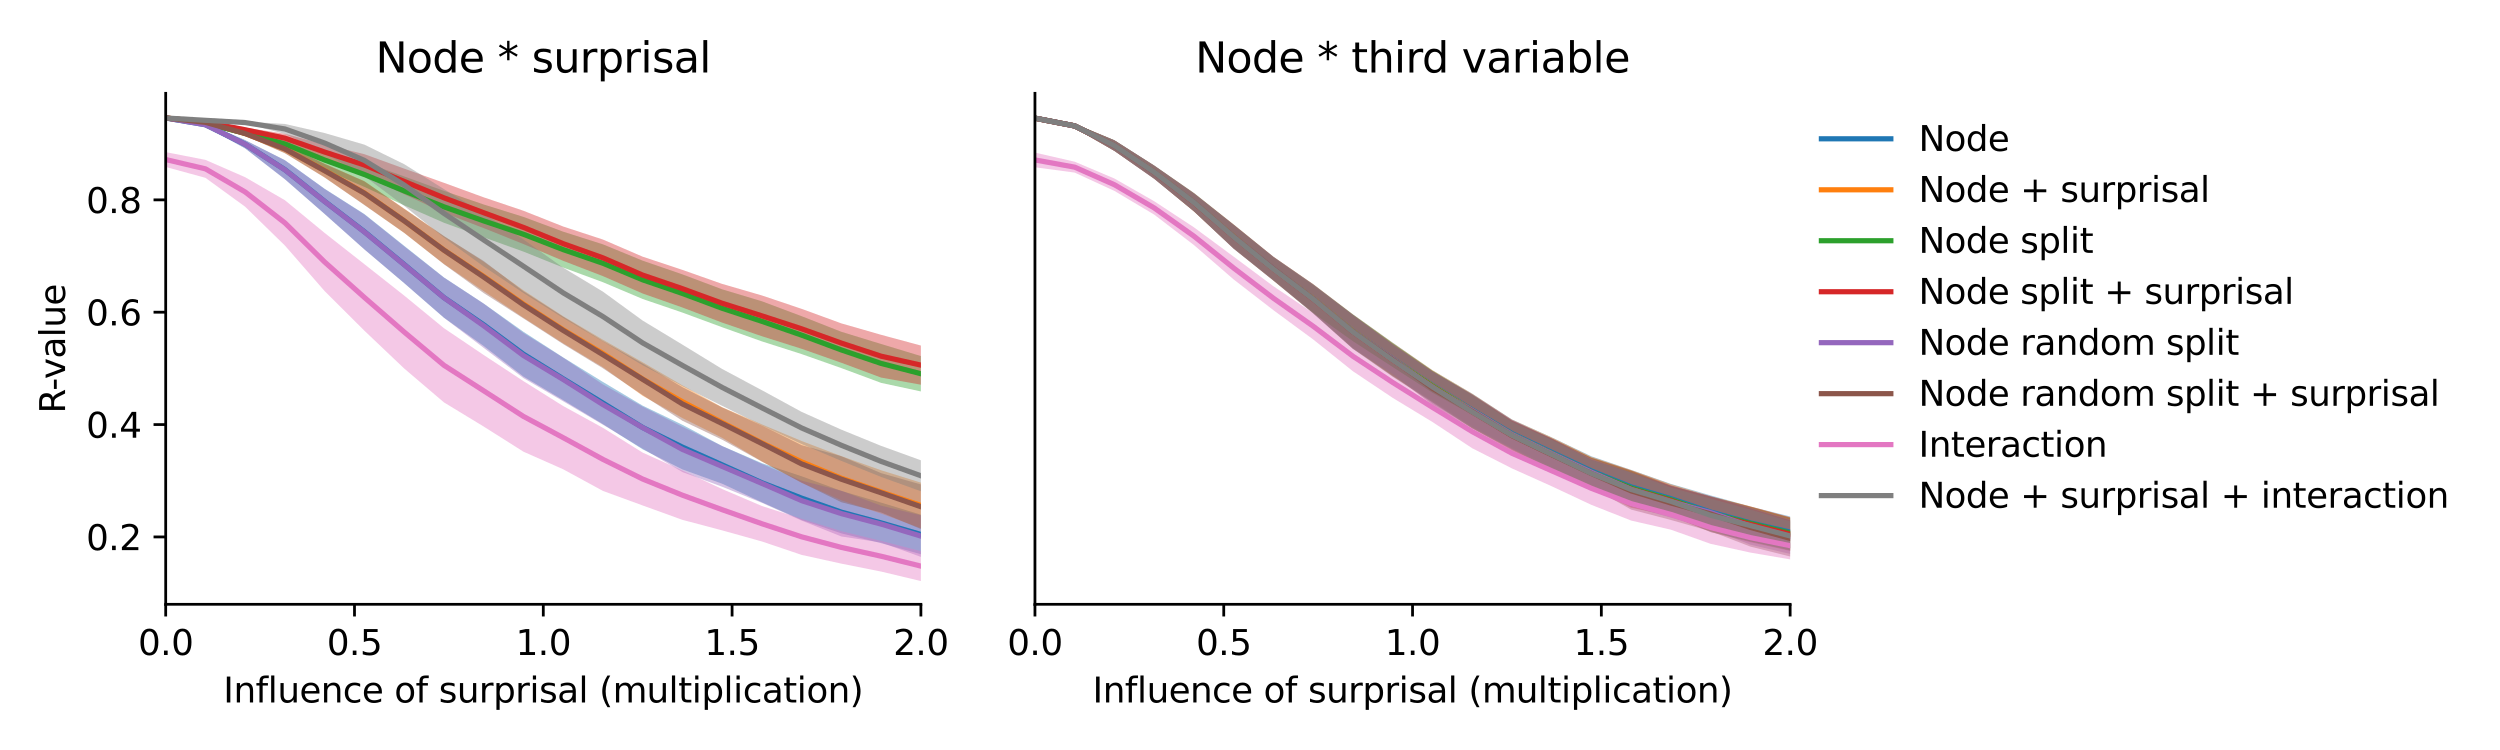 <?xml version="1.0" encoding="utf-8" standalone="no"?>
<!DOCTYPE svg PUBLIC "-//W3C//DTD SVG 1.1//EN"
  "http://www.w3.org/Graphics/SVG/1.1/DTD/svg11.dtd">
<svg xmlns:xlink="http://www.w3.org/1999/xlink" width="720pt" height="216pt" viewBox="0 0 720 216" xmlns="http://www.w3.org/2000/svg" version="1.1">
 <defs>
  <style type="text/css">*{stroke-linejoin: round; stroke-linecap: butt}</style>
 </defs>
 <g id="figure_1">
  <g id="patch_1">
   <path d="M 0 216 
L 720 216 
L 720 0 
L 0 0 
z
" style="fill: #ffffff"/>
  </g>
  <g id="axes_1">
   <g id="patch_2">
    <path d="M 47.72 174.04 
L 265.215 174.04 
L 265.215 26.88 
L 47.72 26.88 
z
" style="fill: #ffffff"/>
   </g>
   <g id="PolyCollection_1">
    <path d="M 47.72 33.6 
L 47.72 34.329 
L 59.167 36.447 
L 70.614 42.751 
L 82.061 51.604 
L 93.508 61.618 
L 104.956 71.809 
L 116.403 81.542 
L 127.85 91.488 
L 139.297 99.644 
L 150.744 108.449 
L 162.191 115.241 
L 173.638 122.15 
L 185.085 129.41 
L 196.532 135.191 
L 207.979 139.306 
L 219.427 144.663 
L 230.874 149.763 
L 242.321 153.613 
L 253.768 156.437 
L 265.215 159.619 
L 265.215 148.23 
L 265.215 148.23 
L 253.768 144.757 
L 242.321 141.389 
L 230.874 137.172 
L 219.427 133.399 
L 207.979 128.458 
L 196.532 122.341 
L 185.085 116.827 
L 173.638 109.998 
L 162.191 102.938 
L 150.744 95.551 
L 139.297 87.428 
L 127.85 79.901 
L 116.403 70.798 
L 104.956 61.662 
L 93.508 54.377 
L 82.061 46.139 
L 70.614 40.365 
L 59.167 35.401 
L 47.72 33.6 
z
" clip-path="url(#p522106bbbc)" style="fill: #1f77b4; fill-opacity: 0.4"/>
   </g>
   <g id="PolyCollection_2">
    <path d="M 47.72 33.612 
L 47.72 34.337 
L 59.167 35.638 
L 70.614 39.103 
L 82.061 44.105 
L 93.508 51.105 
L 104.956 58.993 
L 116.403 67.065 
L 127.85 76.036 
L 139.297 83.851 
L 150.744 91.516 
L 162.191 98.884 
L 173.638 105.774 
L 185.085 114.01 
L 196.532 120.406 
L 207.979 126.102 
L 219.427 132.89 
L 230.874 139.042 
L 242.321 144.095 
L 253.768 147.934 
L 265.215 152.134 
L 265.215 139.001 
L 265.215 139.001 
L 253.768 135.443 
L 242.321 131.378 
L 230.874 127.014 
L 219.427 122.234 
L 207.979 117.27 
L 196.532 110.985 
L 185.085 104.336 
L 173.638 97.845 
L 162.191 91.072 
L 150.744 83.609 
L 139.297 75.368 
L 127.85 67.984 
L 116.403 60.084 
L 104.956 52.175 
L 93.508 47.136 
L 82.061 41.625 
L 70.614 37.816 
L 59.167 34.826 
L 47.72 33.612 
z
" clip-path="url(#p522106bbbc)" style="fill: #ff7f0e; fill-opacity: 0.4"/>
   </g>
   <g id="PolyCollection_3">
    <path d="M 47.72 33.613 
L 47.72 34.34 
L 59.167 36.085 
L 70.614 39.145 
L 82.061 43.261 
L 93.508 48.836 
L 104.956 53.836 
L 116.403 59.136 
L 127.85 64.154 
L 139.297 68.349 
L 150.744 72.464 
L 162.191 77.059 
L 173.638 81.277 
L 185.085 86.112 
L 196.532 90.023 
L 207.979 94.249 
L 219.427 98.323 
L 230.874 101.983 
L 242.321 106.019 
L 253.768 110.275 
L 265.215 112.735 
L 265.215 102.541 
L 265.215 102.541 
L 253.768 99.073 
L 242.321 95.558 
L 230.874 91.065 
L 219.427 86.768 
L 207.979 83.324 
L 196.532 79.017 
L 185.085 75.071 
L 173.638 70.366 
L 162.191 66.723 
L 150.744 62.465 
L 139.297 58.888 
L 127.85 54.971 
L 116.403 50.815 
L 104.956 46.704 
L 93.508 43.351 
L 82.061 39.654 
L 70.614 37.565 
L 59.167 35.039 
L 47.72 33.613 
z
" clip-path="url(#p522106bbbc)" style="fill: #2ca02c; fill-opacity: 0.4"/>
   </g>
   <g id="PolyCollection_4">
    <path d="M 47.72 33.624 
L 47.72 34.352 
L 59.167 35.617 
L 70.614 38.007 
L 82.061 41.038 
L 93.508 45.967 
L 104.956 50.637 
L 116.403 55.934 
L 127.85 61.298 
L 139.297 65.697 
L 150.744 70.287 
L 162.191 75.119 
L 173.638 79.527 
L 185.085 84.532 
L 196.532 88.559 
L 207.979 92.917 
L 219.427 96.838 
L 230.874 100.457 
L 242.321 104.487 
L 253.768 108.749 
L 265.215 110.796 
L 265.215 99.517 
L 265.215 99.517 
L 253.768 96.426 
L 242.321 93.138 
L 230.874 88.951 
L 219.427 85.09 
L 207.979 81.764 
L 196.532 77.728 
L 185.085 73.923 
L 173.638 68.987 
L 162.191 65.233 
L 150.744 60.696 
L 139.297 56.829 
L 127.85 52.648 
L 116.403 48.563 
L 104.956 44.411 
L 93.508 41.623 
L 82.061 38.539 
L 70.614 36.742 
L 59.167 34.782 
L 47.72 33.624 
z
" clip-path="url(#p522106bbbc)" style="fill: #d62728; fill-opacity: 0.4"/>
   </g>
   <g id="PolyCollection_5">
    <path d="M 47.72 33.607 
L 47.72 34.334 
L 59.167 36.445 
L 70.614 42.733 
L 82.061 51.651 
L 93.508 61.628 
L 104.956 71.856 
L 116.403 81.513 
L 127.85 91.509 
L 139.297 100.184 
L 150.744 108.88 
L 162.191 115.57 
L 173.638 122.322 
L 185.085 129.202 
L 196.532 135.959 
L 207.979 140.184 
L 219.427 144.812 
L 230.874 149.942 
L 242.321 154.512 
L 253.768 156.248 
L 265.215 160.39 
L 265.215 148.41 
L 265.215 148.41 
L 253.768 145.643 
L 242.321 141.344 
L 230.874 138.437 
L 219.427 133.626 
L 207.979 128.48 
L 196.532 122.9 
L 185.085 117.109 
L 173.638 110.719 
L 162.191 103.002 
L 150.744 95.894 
L 139.297 87.441 
L 127.85 79.955 
L 116.403 70.955 
L 104.956 61.771 
L 93.508 54.45 
L 82.061 46.177 
L 70.614 40.381 
L 59.167 35.407 
L 47.72 33.607 
z
" clip-path="url(#p522106bbbc)" style="fill: #9467bd; fill-opacity: 0.4"/>
   </g>
   <g id="PolyCollection_6">
    <path d="M 47.72 33.62 
L 47.72 34.341 
L 59.167 35.638 
L 70.614 39.113 
L 82.061 44.154 
L 93.508 51.137 
L 104.956 59.07 
L 116.403 67.062 
L 127.85 76.098 
L 139.297 84.4 
L 150.744 91.7 
L 162.191 99.096 
L 173.638 106.066 
L 185.085 113.802 
L 196.532 121.182 
L 207.979 126.639 
L 219.427 132.958 
L 230.874 139.031 
L 242.321 144.654 
L 253.768 147.595 
L 265.215 152.368 
L 265.215 139.521 
L 265.215 139.521 
L 253.768 136.269 
L 242.321 131.397 
L 230.874 128.204 
L 219.427 122.534 
L 207.979 117.343 
L 196.532 111.502 
L 185.085 104.696 
L 173.638 98.238 
L 162.191 91.222 
L 150.744 83.884 
L 139.297 75.16 
L 127.85 68.012 
L 116.403 60.156 
L 104.956 52.246 
L 93.508 47.231 
L 82.061 41.639 
L 70.614 37.822 
L 59.167 34.835 
L 47.72 33.62 
z
" clip-path="url(#p522106bbbc)" style="fill: #8c564b; fill-opacity: 0.4"/>
   </g>
   <g id="PolyCollection_7">
    <path d="M 47.72 43.811 
L 47.72 48.087 
L 59.167 51.217 
L 70.614 59.547 
L 82.061 70.727 
L 93.508 83.849 
L 104.956 95.253 
L 116.403 106.127 
L 127.85 115.883 
L 139.297 122.843 
L 150.744 130.082 
L 162.191 135.151 
L 173.638 141.383 
L 185.085 145.575 
L 196.532 149.718 
L 207.979 152.748 
L 219.427 155.944 
L 230.874 159.813 
L 242.321 162.333 
L 253.768 164.613 
L 265.215 167.351 
L 265.215 158.735 
L 265.215 158.735 
L 253.768 155.787 
L 242.321 152.985 
L 230.874 149.405 
L 219.427 145.733 
L 207.979 140.846 
L 196.532 135.51 
L 185.085 130.352 
L 173.638 123.215 
L 162.191 116.938 
L 150.744 109.765 
L 139.297 102.239 
L 127.85 94.516 
L 116.403 85.118 
L 104.956 76.09 
L 93.508 67.092 
L 82.061 57.667 
L 70.614 51.043 
L 59.167 46.041 
L 47.72 43.811 
z
" clip-path="url(#p522106bbbc)" style="fill: #e377c2; fill-opacity: 0.4"/>
   </g>
   <g id="PolyCollection_8">
    <path d="M 47.72 33.62 
L 47.72 34.349 
L 59.167 35.12 
L 70.614 35.562 
L 82.061 38.579 
L 93.508 44.086 
L 104.956 50.752 
L 116.403 59.283 
L 127.85 68.434 
L 139.297 76.754 
L 150.744 84.382 
L 162.191 91.58 
L 173.638 98.342 
L 185.085 105.194 
L 196.532 111.21 
L 207.979 116.878 
L 219.427 122.528 
L 230.874 127.884 
L 242.321 132.749 
L 253.768 137.37 
L 265.215 141.483 
L 265.215 132.562 
L 265.215 132.562 
L 253.768 128.413 
L 242.321 123.747 
L 230.874 118.626 
L 219.427 112.385 
L 207.979 106.271 
L 196.532 99.252 
L 185.085 92.325 
L 173.638 83.99 
L 162.191 77.093 
L 150.744 68.954 
L 139.297 61.465 
L 127.85 54.457 
L 116.403 47.281 
L 104.956 41.663 
L 93.508 38.317 
L 82.061 35.7 
L 70.614 35.045 
L 59.167 34.184 
L 47.72 33.62 
z
" clip-path="url(#p522106bbbc)" style="fill: #7f7f7f; fill-opacity: 0.4"/>
   </g>
   <g id="matplotlib.axis_1">
    <g id="xtick_1">
     <g id="line2d_1">
      <defs>
       <path id="m89a4260b26" d="M 0 0 
L 0 3.5 
" style="stroke: #000000; stroke-width: 0.8"/>
      </defs>
      <g>
       <use xlink:href="#m89a4260b26" x="47.72" y="174.04" style="stroke: #000000; stroke-width: 0.8"/>
      </g>
     </g>
     <g id="text_1">
      <!-- 0.0 -->
      <g transform="translate(39.768 188.638)scale(0.1 -0.1)">
       <defs>
        <path id="DejaVuSans-30" d="M 2034 4250 
Q 1547 4250 1301 3770 
Q 1056 3291 1056 2328 
Q 1056 1369 1301 889 
Q 1547 409 2034 409 
Q 2525 409 2770 889 
Q 3016 1369 3016 2328 
Q 3016 3291 2770 3770 
Q 2525 4250 2034 4250 
z
M 2034 4750 
Q 2819 4750 3233 4129 
Q 3647 3509 3647 2328 
Q 3647 1150 3233 529 
Q 2819 -91 2034 -91 
Q 1250 -91 836 529 
Q 422 1150 422 2328 
Q 422 3509 836 4129 
Q 1250 4750 2034 4750 
z
" transform="scale(0.016)"/>
        <path id="DejaVuSans-2e" d="M 684 794 
L 1344 794 
L 1344 0 
L 684 0 
L 684 794 
z
" transform="scale(0.016)"/>
       </defs>
       <use xlink:href="#DejaVuSans-30"/>
       <use xlink:href="#DejaVuSans-2e" x="63.623"/>
       <use xlink:href="#DejaVuSans-30" x="95.41"/>
      </g>
     </g>
    </g>
    <g id="xtick_2">
     <g id="line2d_2">
      <g>
       <use xlink:href="#m89a4260b26" x="102.094" y="174.04" style="stroke: #000000; stroke-width: 0.8"/>
      </g>
     </g>
     <g id="text_2">
      <!-- 0.5 -->
      <g transform="translate(94.142 188.638)scale(0.1 -0.1)">
       <defs>
        <path id="DejaVuSans-35" d="M 691 4666 
L 3169 4666 
L 3169 4134 
L 1269 4134 
L 1269 2991 
Q 1406 3038 1543 3061 
Q 1681 3084 1819 3084 
Q 2600 3084 3056 2656 
Q 3513 2228 3513 1497 
Q 3513 744 3044 326 
Q 2575 -91 1722 -91 
Q 1428 -91 1123 -41 
Q 819 9 494 109 
L 494 744 
Q 775 591 1075 516 
Q 1375 441 1709 441 
Q 2250 441 2565 725 
Q 2881 1009 2881 1497 
Q 2881 1984 2565 2268 
Q 2250 2553 1709 2553 
Q 1456 2553 1204 2497 
Q 953 2441 691 2322 
L 691 4666 
z
" transform="scale(0.016)"/>
       </defs>
       <use xlink:href="#DejaVuSans-30"/>
       <use xlink:href="#DejaVuSans-2e" x="63.623"/>
       <use xlink:href="#DejaVuSans-35" x="95.41"/>
      </g>
     </g>
    </g>
    <g id="xtick_3">
     <g id="line2d_3">
      <g>
       <use xlink:href="#m89a4260b26" x="156.468" y="174.04" style="stroke: #000000; stroke-width: 0.8"/>
      </g>
     </g>
     <g id="text_3">
      <!-- 1.0 -->
      <g transform="translate(148.516 188.638)scale(0.1 -0.1)">
       <defs>
        <path id="DejaVuSans-31" d="M 794 531 
L 1825 531 
L 1825 4091 
L 703 3866 
L 703 4441 
L 1819 4666 
L 2450 4666 
L 2450 531 
L 3481 531 
L 3481 0 
L 794 0 
L 794 531 
z
" transform="scale(0.016)"/>
       </defs>
       <use xlink:href="#DejaVuSans-31"/>
       <use xlink:href="#DejaVuSans-2e" x="63.623"/>
       <use xlink:href="#DejaVuSans-30" x="95.41"/>
      </g>
     </g>
    </g>
    <g id="xtick_4">
     <g id="line2d_4">
      <g>
       <use xlink:href="#m89a4260b26" x="210.841" y="174.04" style="stroke: #000000; stroke-width: 0.8"/>
      </g>
     </g>
     <g id="text_4">
      <!-- 1.5 -->
      <g transform="translate(202.89 188.638)scale(0.1 -0.1)">
       <use xlink:href="#DejaVuSans-31"/>
       <use xlink:href="#DejaVuSans-2e" x="63.623"/>
       <use xlink:href="#DejaVuSans-35" x="95.41"/>
      </g>
     </g>
    </g>
    <g id="xtick_5">
     <g id="line2d_5">
      <g>
       <use xlink:href="#m89a4260b26" x="265.215" y="174.04" style="stroke: #000000; stroke-width: 0.8"/>
      </g>
     </g>
     <g id="text_5">
      <!-- 2.0 -->
      <g transform="translate(257.263 188.638)scale(0.1 -0.1)">
       <defs>
        <path id="DejaVuSans-32" d="M 1228 531 
L 3431 531 
L 3431 0 
L 469 0 
L 469 531 
Q 828 903 1448 1529 
Q 2069 2156 2228 2338 
Q 2531 2678 2651 2914 
Q 2772 3150 2772 3378 
Q 2772 3750 2511 3984 
Q 2250 4219 1831 4219 
Q 1534 4219 1204 4116 
Q 875 4013 500 3803 
L 500 4441 
Q 881 4594 1212 4672 
Q 1544 4750 1819 4750 
Q 2544 4750 2975 4387 
Q 3406 4025 3406 3419 
Q 3406 3131 3298 2873 
Q 3191 2616 2906 2266 
Q 2828 2175 2409 1742 
Q 1991 1309 1228 531 
z
" transform="scale(0.016)"/>
       </defs>
       <use xlink:href="#DejaVuSans-32"/>
       <use xlink:href="#DejaVuSans-2e" x="63.623"/>
       <use xlink:href="#DejaVuSans-30" x="95.41"/>
      </g>
     </g>
    </g>
    <g id="text_6">
     <!-- Influence of surprisal (multiplication) -->
     <g transform="translate(64.321 202.317)scale(0.1 -0.1)">
      <defs>
       <path id="DejaVuSans-49" d="M 628 4666 
L 1259 4666 
L 1259 0 
L 628 0 
L 628 4666 
z
" transform="scale(0.016)"/>
       <path id="DejaVuSans-6e" d="M 3513 2113 
L 3513 0 
L 2938 0 
L 2938 2094 
Q 2938 2591 2744 2837 
Q 2550 3084 2163 3084 
Q 1697 3084 1428 2787 
Q 1159 2491 1159 1978 
L 1159 0 
L 581 0 
L 581 3500 
L 1159 3500 
L 1159 2956 
Q 1366 3272 1645 3428 
Q 1925 3584 2291 3584 
Q 2894 3584 3203 3211 
Q 3513 2838 3513 2113 
z
" transform="scale(0.016)"/>
       <path id="DejaVuSans-66" d="M 2375 4863 
L 2375 4384 
L 1825 4384 
Q 1516 4384 1395 4259 
Q 1275 4134 1275 3809 
L 1275 3500 
L 2222 3500 
L 2222 3053 
L 1275 3053 
L 1275 0 
L 697 0 
L 697 3053 
L 147 3053 
L 147 3500 
L 697 3500 
L 697 3744 
Q 697 4328 969 4595 
Q 1241 4863 1831 4863 
L 2375 4863 
z
" transform="scale(0.016)"/>
       <path id="DejaVuSans-6c" d="M 603 4863 
L 1178 4863 
L 1178 0 
L 603 0 
L 603 4863 
z
" transform="scale(0.016)"/>
       <path id="DejaVuSans-75" d="M 544 1381 
L 544 3500 
L 1119 3500 
L 1119 1403 
Q 1119 906 1312 657 
Q 1506 409 1894 409 
Q 2359 409 2629 706 
Q 2900 1003 2900 1516 
L 2900 3500 
L 3475 3500 
L 3475 0 
L 2900 0 
L 2900 538 
Q 2691 219 2414 64 
Q 2138 -91 1772 -91 
Q 1169 -91 856 284 
Q 544 659 544 1381 
z
M 1991 3584 
L 1991 3584 
z
" transform="scale(0.016)"/>
       <path id="DejaVuSans-65" d="M 3597 1894 
L 3597 1613 
L 953 1613 
Q 991 1019 1311 708 
Q 1631 397 2203 397 
Q 2534 397 2845 478 
Q 3156 559 3463 722 
L 3463 178 
Q 3153 47 2828 -22 
Q 2503 -91 2169 -91 
Q 1331 -91 842 396 
Q 353 884 353 1716 
Q 353 2575 817 3079 
Q 1281 3584 2069 3584 
Q 2775 3584 3186 3129 
Q 3597 2675 3597 1894 
z
M 3022 2063 
Q 3016 2534 2758 2815 
Q 2500 3097 2075 3097 
Q 1594 3097 1305 2825 
Q 1016 2553 972 2059 
L 3022 2063 
z
" transform="scale(0.016)"/>
       <path id="DejaVuSans-63" d="M 3122 3366 
L 3122 2828 
Q 2878 2963 2633 3030 
Q 2388 3097 2138 3097 
Q 1578 3097 1268 2742 
Q 959 2388 959 1747 
Q 959 1106 1268 751 
Q 1578 397 2138 397 
Q 2388 397 2633 464 
Q 2878 531 3122 666 
L 3122 134 
Q 2881 22 2623 -34 
Q 2366 -91 2075 -91 
Q 1284 -91 818 406 
Q 353 903 353 1747 
Q 353 2603 823 3093 
Q 1294 3584 2113 3584 
Q 2378 3584 2631 3529 
Q 2884 3475 3122 3366 
z
" transform="scale(0.016)"/>
       <path id="DejaVuSans-20" transform="scale(0.016)"/>
       <path id="DejaVuSans-6f" d="M 1959 3097 
Q 1497 3097 1228 2736 
Q 959 2375 959 1747 
Q 959 1119 1226 758 
Q 1494 397 1959 397 
Q 2419 397 2687 759 
Q 2956 1122 2956 1747 
Q 2956 2369 2687 2733 
Q 2419 3097 1959 3097 
z
M 1959 3584 
Q 2709 3584 3137 3096 
Q 3566 2609 3566 1747 
Q 3566 888 3137 398 
Q 2709 -91 1959 -91 
Q 1206 -91 779 398 
Q 353 888 353 1747 
Q 353 2609 779 3096 
Q 1206 3584 1959 3584 
z
" transform="scale(0.016)"/>
       <path id="DejaVuSans-73" d="M 2834 3397 
L 2834 2853 
Q 2591 2978 2328 3040 
Q 2066 3103 1784 3103 
Q 1356 3103 1142 2972 
Q 928 2841 928 2578 
Q 928 2378 1081 2264 
Q 1234 2150 1697 2047 
L 1894 2003 
Q 2506 1872 2764 1633 
Q 3022 1394 3022 966 
Q 3022 478 2636 193 
Q 2250 -91 1575 -91 
Q 1294 -91 989 -36 
Q 684 19 347 128 
L 347 722 
Q 666 556 975 473 
Q 1284 391 1588 391 
Q 1994 391 2212 530 
Q 2431 669 2431 922 
Q 2431 1156 2273 1281 
Q 2116 1406 1581 1522 
L 1381 1569 
Q 847 1681 609 1914 
Q 372 2147 372 2553 
Q 372 3047 722 3315 
Q 1072 3584 1716 3584 
Q 2034 3584 2315 3537 
Q 2597 3491 2834 3397 
z
" transform="scale(0.016)"/>
       <path id="DejaVuSans-72" d="M 2631 2963 
Q 2534 3019 2420 3045 
Q 2306 3072 2169 3072 
Q 1681 3072 1420 2755 
Q 1159 2438 1159 1844 
L 1159 0 
L 581 0 
L 581 3500 
L 1159 3500 
L 1159 2956 
Q 1341 3275 1631 3429 
Q 1922 3584 2338 3584 
Q 2397 3584 2469 3576 
Q 2541 3569 2628 3553 
L 2631 2963 
z
" transform="scale(0.016)"/>
       <path id="DejaVuSans-70" d="M 1159 525 
L 1159 -1331 
L 581 -1331 
L 581 3500 
L 1159 3500 
L 1159 2969 
Q 1341 3281 1617 3432 
Q 1894 3584 2278 3584 
Q 2916 3584 3314 3078 
Q 3713 2572 3713 1747 
Q 3713 922 3314 415 
Q 2916 -91 2278 -91 
Q 1894 -91 1617 61 
Q 1341 213 1159 525 
z
M 3116 1747 
Q 3116 2381 2855 2742 
Q 2594 3103 2138 3103 
Q 1681 3103 1420 2742 
Q 1159 2381 1159 1747 
Q 1159 1113 1420 752 
Q 1681 391 2138 391 
Q 2594 391 2855 752 
Q 3116 1113 3116 1747 
z
" transform="scale(0.016)"/>
       <path id="DejaVuSans-69" d="M 603 3500 
L 1178 3500 
L 1178 0 
L 603 0 
L 603 3500 
z
M 603 4863 
L 1178 4863 
L 1178 4134 
L 603 4134 
L 603 4863 
z
" transform="scale(0.016)"/>
       <path id="DejaVuSans-61" d="M 2194 1759 
Q 1497 1759 1228 1600 
Q 959 1441 959 1056 
Q 959 750 1161 570 
Q 1363 391 1709 391 
Q 2188 391 2477 730 
Q 2766 1069 2766 1631 
L 2766 1759 
L 2194 1759 
z
M 3341 1997 
L 3341 0 
L 2766 0 
L 2766 531 
Q 2569 213 2275 61 
Q 1981 -91 1556 -91 
Q 1019 -91 701 211 
Q 384 513 384 1019 
Q 384 1609 779 1909 
Q 1175 2209 1959 2209 
L 2766 2209 
L 2766 2266 
Q 2766 2663 2505 2880 
Q 2244 3097 1772 3097 
Q 1472 3097 1187 3025 
Q 903 2953 641 2809 
L 641 3341 
Q 956 3463 1253 3523 
Q 1550 3584 1831 3584 
Q 2591 3584 2966 3190 
Q 3341 2797 3341 1997 
z
" transform="scale(0.016)"/>
       <path id="DejaVuSans-28" d="M 1984 4856 
Q 1566 4138 1362 3434 
Q 1159 2731 1159 2009 
Q 1159 1288 1364 580 
Q 1569 -128 1984 -844 
L 1484 -844 
Q 1016 -109 783 600 
Q 550 1309 550 2009 
Q 550 2706 781 3412 
Q 1013 4119 1484 4856 
L 1984 4856 
z
" transform="scale(0.016)"/>
       <path id="DejaVuSans-6d" d="M 3328 2828 
Q 3544 3216 3844 3400 
Q 4144 3584 4550 3584 
Q 5097 3584 5394 3201 
Q 5691 2819 5691 2113 
L 5691 0 
L 5113 0 
L 5113 2094 
Q 5113 2597 4934 2840 
Q 4756 3084 4391 3084 
Q 3944 3084 3684 2787 
Q 3425 2491 3425 1978 
L 3425 0 
L 2847 0 
L 2847 2094 
Q 2847 2600 2669 2842 
Q 2491 3084 2119 3084 
Q 1678 3084 1418 2786 
Q 1159 2488 1159 1978 
L 1159 0 
L 581 0 
L 581 3500 
L 1159 3500 
L 1159 2956 
Q 1356 3278 1631 3431 
Q 1906 3584 2284 3584 
Q 2666 3584 2933 3390 
Q 3200 3197 3328 2828 
z
" transform="scale(0.016)"/>
       <path id="DejaVuSans-74" d="M 1172 4494 
L 1172 3500 
L 2356 3500 
L 2356 3053 
L 1172 3053 
L 1172 1153 
Q 1172 725 1289 603 
Q 1406 481 1766 481 
L 2356 481 
L 2356 0 
L 1766 0 
Q 1100 0 847 248 
Q 594 497 594 1153 
L 594 3053 
L 172 3053 
L 172 3500 
L 594 3500 
L 594 4494 
L 1172 4494 
z
" transform="scale(0.016)"/>
       <path id="DejaVuSans-29" d="M 513 4856 
L 1013 4856 
Q 1481 4119 1714 3412 
Q 1947 2706 1947 2009 
Q 1947 1309 1714 600 
Q 1481 -109 1013 -844 
L 513 -844 
Q 928 -128 1133 580 
Q 1338 1288 1338 2009 
Q 1338 2731 1133 3434 
Q 928 4138 513 4856 
z
" transform="scale(0.016)"/>
      </defs>
      <use xlink:href="#DejaVuSans-49"/>
      <use xlink:href="#DejaVuSans-6e" x="29.492"/>
      <use xlink:href="#DejaVuSans-66" x="92.871"/>
      <use xlink:href="#DejaVuSans-6c" x="128.076"/>
      <use xlink:href="#DejaVuSans-75" x="155.859"/>
      <use xlink:href="#DejaVuSans-65" x="219.238"/>
      <use xlink:href="#DejaVuSans-6e" x="280.762"/>
      <use xlink:href="#DejaVuSans-63" x="344.141"/>
      <use xlink:href="#DejaVuSans-65" x="399.121"/>
      <use xlink:href="#DejaVuSans-20" x="460.645"/>
      <use xlink:href="#DejaVuSans-6f" x="492.432"/>
      <use xlink:href="#DejaVuSans-66" x="553.613"/>
      <use xlink:href="#DejaVuSans-20" x="588.818"/>
      <use xlink:href="#DejaVuSans-73" x="620.605"/>
      <use xlink:href="#DejaVuSans-75" x="672.705"/>
      <use xlink:href="#DejaVuSans-72" x="736.084"/>
      <use xlink:href="#DejaVuSans-70" x="777.197"/>
      <use xlink:href="#DejaVuSans-72" x="840.674"/>
      <use xlink:href="#DejaVuSans-69" x="881.787"/>
      <use xlink:href="#DejaVuSans-73" x="909.57"/>
      <use xlink:href="#DejaVuSans-61" x="961.67"/>
      <use xlink:href="#DejaVuSans-6c" x="1022.949"/>
      <use xlink:href="#DejaVuSans-20" x="1050.732"/>
      <use xlink:href="#DejaVuSans-28" x="1082.52"/>
      <use xlink:href="#DejaVuSans-6d" x="1121.533"/>
      <use xlink:href="#DejaVuSans-75" x="1218.945"/>
      <use xlink:href="#DejaVuSans-6c" x="1282.324"/>
      <use xlink:href="#DejaVuSans-74" x="1310.107"/>
      <use xlink:href="#DejaVuSans-69" x="1349.316"/>
      <use xlink:href="#DejaVuSans-70" x="1377.1"/>
      <use xlink:href="#DejaVuSans-6c" x="1440.576"/>
      <use xlink:href="#DejaVuSans-69" x="1468.359"/>
      <use xlink:href="#DejaVuSans-63" x="1496.143"/>
      <use xlink:href="#DejaVuSans-61" x="1551.123"/>
      <use xlink:href="#DejaVuSans-74" x="1612.402"/>
      <use xlink:href="#DejaVuSans-69" x="1651.611"/>
      <use xlink:href="#DejaVuSans-6f" x="1679.395"/>
      <use xlink:href="#DejaVuSans-6e" x="1740.576"/>
      <use xlink:href="#DejaVuSans-29" x="1803.955"/>
     </g>
    </g>
   </g>
   <g id="matplotlib.axis_2">
    <g id="ytick_1">
     <g id="line2d_6">
      <defs>
       <path id="m086e321ddb" d="M 0 0 
L -3.5 0 
" style="stroke: #000000; stroke-width: 0.8"/>
      </defs>
      <g>
       <use xlink:href="#m086e321ddb" x="47.72" y="154.633" style="stroke: #000000; stroke-width: 0.8"/>
      </g>
     </g>
     <g id="text_7">
      <!-- 0.2 -->
      <g transform="translate(24.817 158.433)scale(0.1 -0.1)">
       <use xlink:href="#DejaVuSans-30"/>
       <use xlink:href="#DejaVuSans-2e" x="63.623"/>
       <use xlink:href="#DejaVuSans-32" x="95.41"/>
      </g>
     </g>
    </g>
    <g id="ytick_2">
     <g id="line2d_7">
      <g>
       <use xlink:href="#m086e321ddb" x="47.72" y="122.276" style="stroke: #000000; stroke-width: 0.8"/>
      </g>
     </g>
     <g id="text_8">
      <!-- 0.4 -->
      <g transform="translate(24.817 126.075)scale(0.1 -0.1)">
       <defs>
        <path id="DejaVuSans-34" d="M 2419 4116 
L 825 1625 
L 2419 1625 
L 2419 4116 
z
M 2253 4666 
L 3047 4666 
L 3047 1625 
L 3713 1625 
L 3713 1100 
L 3047 1100 
L 3047 0 
L 2419 0 
L 2419 1100 
L 313 1100 
L 313 1709 
L 2253 4666 
z
" transform="scale(0.016)"/>
       </defs>
       <use xlink:href="#DejaVuSans-30"/>
       <use xlink:href="#DejaVuSans-2e" x="63.623"/>
       <use xlink:href="#DejaVuSans-34" x="95.41"/>
      </g>
     </g>
    </g>
    <g id="ytick_3">
     <g id="line2d_8">
      <g>
       <use xlink:href="#m086e321ddb" x="47.72" y="89.919" style="stroke: #000000; stroke-width: 0.8"/>
      </g>
     </g>
     <g id="text_9">
      <!-- 0.6 -->
      <g transform="translate(24.817 93.718)scale(0.1 -0.1)">
       <defs>
        <path id="DejaVuSans-36" d="M 2113 2584 
Q 1688 2584 1439 2293 
Q 1191 2003 1191 1497 
Q 1191 994 1439 701 
Q 1688 409 2113 409 
Q 2538 409 2786 701 
Q 3034 994 3034 1497 
Q 3034 2003 2786 2293 
Q 2538 2584 2113 2584 
z
M 3366 4563 
L 3366 3988 
Q 3128 4100 2886 4159 
Q 2644 4219 2406 4219 
Q 1781 4219 1451 3797 
Q 1122 3375 1075 2522 
Q 1259 2794 1537 2939 
Q 1816 3084 2150 3084 
Q 2853 3084 3261 2657 
Q 3669 2231 3669 1497 
Q 3669 778 3244 343 
Q 2819 -91 2113 -91 
Q 1303 -91 875 529 
Q 447 1150 447 2328 
Q 447 3434 972 4092 
Q 1497 4750 2381 4750 
Q 2619 4750 2861 4703 
Q 3103 4656 3366 4563 
z
" transform="scale(0.016)"/>
       </defs>
       <use xlink:href="#DejaVuSans-30"/>
       <use xlink:href="#DejaVuSans-2e" x="63.623"/>
       <use xlink:href="#DejaVuSans-36" x="95.41"/>
      </g>
     </g>
    </g>
    <g id="ytick_4">
     <g id="line2d_9">
      <g>
       <use xlink:href="#m086e321ddb" x="47.72" y="57.561" style="stroke: #000000; stroke-width: 0.8"/>
      </g>
     </g>
     <g id="text_10">
      <!-- 0.8 -->
      <g transform="translate(24.817 61.361)scale(0.1 -0.1)">
       <defs>
        <path id="DejaVuSans-38" d="M 2034 2216 
Q 1584 2216 1326 1975 
Q 1069 1734 1069 1313 
Q 1069 891 1326 650 
Q 1584 409 2034 409 
Q 2484 409 2743 651 
Q 3003 894 3003 1313 
Q 3003 1734 2745 1975 
Q 2488 2216 2034 2216 
z
M 1403 2484 
Q 997 2584 770 2862 
Q 544 3141 544 3541 
Q 544 4100 942 4425 
Q 1341 4750 2034 4750 
Q 2731 4750 3128 4425 
Q 3525 4100 3525 3541 
Q 3525 3141 3298 2862 
Q 3072 2584 2669 2484 
Q 3125 2378 3379 2068 
Q 3634 1759 3634 1313 
Q 3634 634 3220 271 
Q 2806 -91 2034 -91 
Q 1263 -91 848 271 
Q 434 634 434 1313 
Q 434 1759 690 2068 
Q 947 2378 1403 2484 
z
M 1172 3481 
Q 1172 3119 1398 2916 
Q 1625 2713 2034 2713 
Q 2441 2713 2670 2916 
Q 2900 3119 2900 3481 
Q 2900 3844 2670 4047 
Q 2441 4250 2034 4250 
Q 1625 4250 1398 4047 
Q 1172 3844 1172 3481 
z
" transform="scale(0.016)"/>
       </defs>
       <use xlink:href="#DejaVuSans-30"/>
       <use xlink:href="#DejaVuSans-2e" x="63.623"/>
       <use xlink:href="#DejaVuSans-38" x="95.41"/>
      </g>
     </g>
    </g>
    <g id="text_11">
     <!-- R-value -->
     <g transform="translate(18.737 119.065)rotate(-90)scale(0.1 -0.1)">
      <defs>
       <path id="DejaVuSans-52" d="M 2841 2188 
Q 3044 2119 3236 1894 
Q 3428 1669 3622 1275 
L 4263 0 
L 3584 0 
L 2988 1197 
Q 2756 1666 2539 1819 
Q 2322 1972 1947 1972 
L 1259 1972 
L 1259 0 
L 628 0 
L 628 4666 
L 2053 4666 
Q 2853 4666 3247 4331 
Q 3641 3997 3641 3322 
Q 3641 2881 3436 2590 
Q 3231 2300 2841 2188 
z
M 1259 4147 
L 1259 2491 
L 2053 2491 
Q 2509 2491 2742 2702 
Q 2975 2913 2975 3322 
Q 2975 3731 2742 3939 
Q 2509 4147 2053 4147 
L 1259 4147 
z
" transform="scale(0.016)"/>
       <path id="DejaVuSans-2d" d="M 313 2009 
L 1997 2009 
L 1997 1497 
L 313 1497 
L 313 2009 
z
" transform="scale(0.016)"/>
       <path id="DejaVuSans-76" d="M 191 3500 
L 800 3500 
L 1894 563 
L 2988 3500 
L 3597 3500 
L 2284 0 
L 1503 0 
L 191 3500 
z
" transform="scale(0.016)"/>
      </defs>
      <use xlink:href="#DejaVuSans-52"/>
      <use xlink:href="#DejaVuSans-2d" x="65.482"/>
      <use xlink:href="#DejaVuSans-76" x="98.941"/>
      <use xlink:href="#DejaVuSans-61" x="158.121"/>
      <use xlink:href="#DejaVuSans-6c" x="219.4"/>
      <use xlink:href="#DejaVuSans-75" x="247.184"/>
      <use xlink:href="#DejaVuSans-65" x="310.562"/>
     </g>
    </g>
   </g>
   <g id="line2d_10">
    <path d="M 47.72 33.965 
L 59.167 35.924 
L 70.614 41.558 
L 82.061 48.871 
L 93.508 57.997 
L 104.956 66.736 
L 116.403 76.17 
L 127.85 85.694 
L 139.297 93.536 
L 150.744 102 
L 162.191 109.09 
L 173.638 116.074 
L 185.085 123.119 
L 196.532 128.766 
L 207.979 133.882 
L 219.427 139.031 
L 230.874 143.467 
L 242.321 147.501 
L 253.768 150.597 
L 265.215 153.924 
" clip-path="url(#p522106bbbc)" style="fill: none; stroke: #1f77b4; stroke-width: 1.5; stroke-linecap: square"/>
   </g>
   <g id="line2d_11">
    <path d="M 47.72 33.974 
L 59.167 35.232 
L 70.614 38.459 
L 82.061 42.865 
L 93.508 49.12 
L 104.956 55.584 
L 116.403 63.574 
L 127.85 72.01 
L 139.297 79.609 
L 150.744 87.562 
L 162.191 94.978 
L 173.638 101.81 
L 185.085 109.173 
L 196.532 115.695 
L 207.979 121.686 
L 219.427 127.562 
L 230.874 133.028 
L 242.321 137.736 
L 253.768 141.688 
L 265.215 145.567 
" clip-path="url(#p522106bbbc)" style="fill: none; stroke: #ff7f0e; stroke-width: 1.5; stroke-linecap: square"/>
   </g>
   <g id="line2d_12">
    <path d="M 47.72 33.977 
L 59.167 35.562 
L 70.614 38.355 
L 82.061 41.457 
L 93.508 46.094 
L 104.956 50.27 
L 116.403 54.976 
L 127.85 59.563 
L 139.297 63.618 
L 150.744 67.465 
L 162.191 71.891 
L 173.638 75.822 
L 185.085 80.592 
L 196.532 84.52 
L 207.979 88.786 
L 219.427 92.546 
L 230.874 96.524 
L 242.321 100.789 
L 253.768 104.674 
L 265.215 107.638 
" clip-path="url(#p522106bbbc)" style="fill: none; stroke: #2ca02c; stroke-width: 1.5; stroke-linecap: square"/>
   </g>
   <g id="line2d_13">
    <path d="M 47.72 33.988 
L 59.167 35.2 
L 70.614 37.375 
L 82.061 39.789 
L 93.508 43.795 
L 104.956 47.524 
L 116.403 52.248 
L 127.85 56.973 
L 139.297 61.263 
L 150.744 65.492 
L 162.191 70.176 
L 173.638 74.257 
L 185.085 79.228 
L 196.532 83.144 
L 207.979 87.34 
L 219.427 90.964 
L 230.874 94.704 
L 242.321 98.813 
L 253.768 102.588 
L 265.215 105.157 
" clip-path="url(#p522106bbbc)" style="fill: none; stroke: #d62728; stroke-width: 1.5; stroke-linecap: square"/>
   </g>
   <g id="line2d_14">
    <path d="M 47.72 33.97 
L 59.167 35.926 
L 70.614 41.557 
L 82.061 48.914 
L 93.508 58.039 
L 104.956 66.814 
L 116.403 76.234 
L 127.85 85.732 
L 139.297 93.813 
L 150.744 102.387 
L 162.191 109.286 
L 173.638 116.52 
L 185.085 123.156 
L 196.532 129.43 
L 207.979 134.332 
L 219.427 139.219 
L 230.874 144.189 
L 242.321 147.928 
L 253.768 150.945 
L 265.215 154.4 
" clip-path="url(#p522106bbbc)" style="fill: none; stroke: #9467bd; stroke-width: 1.5; stroke-linecap: square"/>
   </g>
   <g id="line2d_15">
    <path d="M 47.72 33.981 
L 59.167 35.236 
L 70.614 38.468 
L 82.061 42.896 
L 93.508 49.184 
L 104.956 55.658 
L 116.403 63.609 
L 127.85 72.055 
L 139.297 79.78 
L 150.744 87.792 
L 162.191 95.159 
L 173.638 102.152 
L 185.085 109.249 
L 196.532 116.342 
L 207.979 121.991 
L 219.427 127.746 
L 230.874 133.617 
L 242.321 138.025 
L 253.768 141.932 
L 265.215 145.945 
" clip-path="url(#p522106bbbc)" style="fill: none; stroke: #8c564b; stroke-width: 1.5; stroke-linecap: square"/>
   </g>
   <g id="line2d_16">
    <path d="M 47.72 45.949 
L 59.167 48.629 
L 70.614 55.295 
L 82.061 64.197 
L 93.508 75.471 
L 104.956 85.672 
L 116.403 95.622 
L 127.85 105.2 
L 139.297 112.541 
L 150.744 119.923 
L 162.191 126.045 
L 173.638 132.299 
L 185.085 137.964 
L 196.532 142.614 
L 207.979 146.797 
L 219.427 150.839 
L 230.874 154.609 
L 242.321 157.659 
L 253.768 160.2 
L 265.215 163.043 
" clip-path="url(#p522106bbbc)" style="fill: none; stroke: #e377c2; stroke-width: 1.5; stroke-linecap: square"/>
   </g>
   <g id="line2d_17">
    <path d="M 47.72 33.984 
L 59.167 34.652 
L 70.614 35.304 
L 82.061 37.139 
L 93.508 41.202 
L 104.956 46.207 
L 116.403 53.282 
L 127.85 61.446 
L 139.297 69.11 
L 150.744 76.668 
L 162.191 84.336 
L 173.638 91.166 
L 185.085 98.759 
L 196.532 105.231 
L 207.979 111.575 
L 219.427 117.456 
L 230.874 123.255 
L 242.321 128.248 
L 253.768 132.891 
L 265.215 137.023 
" clip-path="url(#p522106bbbc)" style="fill: none; stroke: #7f7f7f; stroke-width: 1.5; stroke-linecap: square"/>
   </g>
   <g id="patch_3">
    <path d="M 47.72 174.04 
L 47.72 26.88 
" style="fill: none; stroke: #000000; stroke-width: 0.8; stroke-linejoin: miter; stroke-linecap: square"/>
   </g>
   <g id="patch_4">
    <path d="M 47.72 174.04 
L 265.215 174.04 
" style="fill: none; stroke: #000000; stroke-width: 0.8; stroke-linejoin: miter; stroke-linecap: square"/>
   </g>
   <g id="text_12">
    <!-- Node * surprisal -->
    <g transform="translate(108.186 20.88)scale(0.12 -0.12)">
     <defs>
      <path id="DejaVuSans-4e" d="M 628 4666 
L 1478 4666 
L 3547 763 
L 3547 4666 
L 4159 4666 
L 4159 0 
L 3309 0 
L 1241 3903 
L 1241 0 
L 628 0 
L 628 4666 
z
" transform="scale(0.016)"/>
      <path id="DejaVuSans-64" d="M 2906 2969 
L 2906 4863 
L 3481 4863 
L 3481 0 
L 2906 0 
L 2906 525 
Q 2725 213 2448 61 
Q 2172 -91 1784 -91 
Q 1150 -91 751 415 
Q 353 922 353 1747 
Q 353 2572 751 3078 
Q 1150 3584 1784 3584 
Q 2172 3584 2448 3432 
Q 2725 3281 2906 2969 
z
M 947 1747 
Q 947 1113 1208 752 
Q 1469 391 1925 391 
Q 2381 391 2643 752 
Q 2906 1113 2906 1747 
Q 2906 2381 2643 2742 
Q 2381 3103 1925 3103 
Q 1469 3103 1208 2742 
Q 947 2381 947 1747 
z
" transform="scale(0.016)"/>
      <path id="DejaVuSans-2a" d="M 3009 3897 
L 1888 3291 
L 3009 2681 
L 2828 2375 
L 1778 3009 
L 1778 1831 
L 1422 1831 
L 1422 3009 
L 372 2375 
L 191 2681 
L 1313 3291 
L 191 3897 
L 372 4206 
L 1422 3572 
L 1422 4750 
L 1778 4750 
L 1778 3572 
L 2828 4206 
L 3009 3897 
z
" transform="scale(0.016)"/>
     </defs>
     <use xlink:href="#DejaVuSans-4e"/>
     <use xlink:href="#DejaVuSans-6f" x="74.805"/>
     <use xlink:href="#DejaVuSans-64" x="135.986"/>
     <use xlink:href="#DejaVuSans-65" x="199.463"/>
     <use xlink:href="#DejaVuSans-20" x="260.986"/>
     <use xlink:href="#DejaVuSans-2a" x="292.773"/>
     <use xlink:href="#DejaVuSans-20" x="342.773"/>
     <use xlink:href="#DejaVuSans-73" x="374.561"/>
     <use xlink:href="#DejaVuSans-75" x="426.66"/>
     <use xlink:href="#DejaVuSans-72" x="490.039"/>
     <use xlink:href="#DejaVuSans-70" x="531.152"/>
     <use xlink:href="#DejaVuSans-72" x="594.629"/>
     <use xlink:href="#DejaVuSans-69" x="635.742"/>
     <use xlink:href="#DejaVuSans-73" x="663.525"/>
     <use xlink:href="#DejaVuSans-61" x="715.625"/>
     <use xlink:href="#DejaVuSans-6c" x="776.904"/>
    </g>
   </g>
  </g>
  <g id="axes_2">
   <g id="patch_5">
    <path d="M 298.065 174.04 
L 515.56 174.04 
L 515.56 26.88 
L 298.065 26.88 
z
" style="fill: #ffffff"/>
   </g>
   <g id="PolyCollection_9">
    <path d="M 298.065 33.569 
L 298.065 34.464 
L 309.512 36.862 
L 320.959 43.42 
L 332.406 51.369 
L 343.853 60.822 
L 355.301 71.454 
L 366.748 80.635 
L 378.195 89.962 
L 389.642 100.141 
L 401.089 108.08 
L 412.536 115.339 
L 423.983 122.797 
L 435.43 128.913 
L 446.877 134.6 
L 458.324 139.869 
L 469.772 145.147 
L 481.219 147.871 
L 492.666 152.29 
L 504.113 155.311 
L 515.56 157.746 
L 515.56 148.743 
L 515.56 148.743 
L 504.113 145.881 
L 492.666 142.679 
L 481.219 139.366 
L 469.772 135.331 
L 458.324 131.418 
L 446.877 125.952 
L 435.43 120.802 
L 423.983 113.366 
L 412.536 106.649 
L 401.089 98.69 
L 389.642 90.534 
L 378.195 81.857 
L 366.748 73.969 
L 355.301 64.678 
L 343.853 55.565 
L 332.406 47.642 
L 320.959 40.389 
L 309.512 35.631 
L 298.065 33.569 
z
" clip-path="url(#pf83abdedbb)" style="fill: #1f77b4; fill-opacity: 0.4"/>
   </g>
   <g id="PolyCollection_10">
    <path d="M 298.065 33.579 
L 298.065 34.488 
L 309.512 36.87 
L 320.959 43.431 
L 332.406 51.398 
L 343.853 60.867 
L 355.301 71.513 
L 366.748 80.731 
L 378.195 90.066 
L 389.642 100.242 
L 401.089 108.252 
L 412.536 115.656 
L 423.983 123.167 
L 435.43 129.421 
L 446.877 135.208 
L 458.324 140.515 
L 469.772 145.96 
L 481.219 148.538 
L 492.666 152.93 
L 504.113 155.996 
L 515.56 158.486 
L 515.56 148.968 
L 515.56 148.968 
L 504.113 145.828 
L 492.666 142.895 
L 481.219 139.468 
L 469.772 135.373 
L 458.324 131.574 
L 446.877 125.979 
L 435.43 120.828 
L 423.983 113.386 
L 412.536 106.607 
L 401.089 98.708 
L 389.642 90.525 
L 378.195 81.822 
L 366.748 73.939 
L 355.301 64.639 
L 343.853 55.571 
L 332.406 47.655 
L 320.959 40.406 
L 309.512 35.649 
L 298.065 33.579 
z
" clip-path="url(#pf83abdedbb)" style="fill: #ff7f0e; fill-opacity: 0.4"/>
   </g>
   <g id="PolyCollection_11">
    <path d="M 298.065 33.58 
L 298.065 34.475 
L 309.512 36.868 
L 320.959 43.436 
L 332.406 51.411 
L 343.853 60.836 
L 355.301 71.486 
L 366.748 80.683 
L 378.195 90.065 
L 389.642 100.307 
L 401.089 108.28 
L 412.536 115.607 
L 423.983 123.104 
L 435.43 129.135 
L 446.877 134.902 
L 458.324 140.024 
L 469.772 145.518 
L 481.219 147.897 
L 492.666 152.655 
L 504.113 155.504 
L 515.56 157.937 
L 515.56 149.134 
L 515.56 149.134 
L 504.113 145.995 
L 492.666 143.004 
L 481.219 139.952 
L 469.772 135.605 
L 458.324 131.875 
L 446.877 126.336 
L 435.43 121.246 
L 423.983 113.705 
L 412.536 106.799 
L 401.089 98.866 
L 389.642 90.639 
L 378.195 82.059 
L 366.748 74.105 
L 355.301 64.829 
L 343.853 55.707 
L 332.406 47.755 
L 320.959 40.422 
L 309.512 35.657 
L 298.065 33.58 
z
" clip-path="url(#pf83abdedbb)" style="fill: #2ca02c; fill-opacity: 0.4"/>
   </g>
   <g id="PolyCollection_12">
    <path d="M 298.065 33.597 
L 298.065 34.493 
L 309.512 36.878 
L 320.959 43.452 
L 332.406 51.425 
L 343.853 60.88 
L 355.301 71.535 
L 366.748 80.754 
L 378.195 90.127 
L 389.642 100.385 
L 401.089 108.394 
L 412.536 115.91 
L 423.983 123.386 
L 435.43 129.689 
L 446.877 135.526 
L 458.324 140.717 
L 469.772 146.248 
L 481.219 148.614 
L 492.666 153.247 
L 504.113 156.157 
L 515.56 158.689 
L 515.56 149.025 
L 515.56 149.025 
L 504.113 145.883 
L 492.666 143.052 
L 481.219 139.779 
L 469.772 135.502 
L 458.324 131.814 
L 446.877 126.232 
L 435.43 121.182 
L 423.983 113.83 
L 412.536 106.892 
L 401.089 99.068 
L 389.642 90.804 
L 378.195 82.179 
L 366.748 74.171 
L 355.301 64.866 
L 343.853 55.777 
L 332.406 47.808 
L 320.959 40.453 
L 309.512 35.664 
L 298.065 33.597 
z
" clip-path="url(#pf83abdedbb)" style="fill: #d62728; fill-opacity: 0.4"/>
   </g>
   <g id="PolyCollection_13">
    <path d="M 298.065 33.581 
L 298.065 34.473 
L 309.512 36.881 
L 320.959 43.458 
L 332.406 51.509 
L 343.853 60.78 
L 355.301 71.611 
L 366.748 80.699 
L 378.195 90.201 
L 389.642 100.352 
L 401.089 107.672 
L 412.536 116.364 
L 423.983 123.033 
L 435.43 129.485 
L 446.877 134.997 
L 458.324 139.752 
L 469.772 145.885 
L 481.219 149.068 
L 492.666 152.385 
L 504.113 156.871 
L 515.56 159.534 
L 515.56 149.694 
L 515.56 149.694 
L 504.113 146.296 
L 492.666 142.874 
L 481.219 139.941 
L 469.772 136.092 
L 458.324 132.223 
L 446.877 126.349 
L 435.43 120.912 
L 423.983 113.554 
L 412.536 107.046 
L 401.089 99.254 
L 389.642 90.711 
L 378.195 81.923 
L 366.748 73.983 
L 355.301 64.751 
L 343.853 55.708 
L 332.406 47.692 
L 320.959 40.435 
L 309.512 35.661 
L 298.065 33.581 
z
" clip-path="url(#pf83abdedbb)" style="fill: #9467bd; fill-opacity: 0.4"/>
   </g>
   <g id="PolyCollection_14">
    <path d="M 298.065 33.592 
L 298.065 34.496 
L 309.512 36.889 
L 320.959 43.471 
L 332.406 51.536 
L 343.853 60.822 
L 355.301 71.67 
L 366.748 80.792 
L 378.195 90.305 
L 389.642 100.467 
L 401.089 107.83 
L 412.536 116.654 
L 423.983 123.403 
L 435.43 129.899 
L 446.877 135.611 
L 458.324 140.332 
L 469.772 146.77 
L 481.219 149.756 
L 492.666 153.015 
L 504.113 157.426 
L 515.56 160.276 
L 515.56 149.841 
L 515.56 149.841 
L 504.113 146.368 
L 492.666 143.018 
L 481.219 139.984 
L 469.772 136.005 
L 458.324 132.42 
L 446.877 126.337 
L 435.43 121.027 
L 423.983 113.562 
L 412.536 107.033 
L 401.089 99.272 
L 389.642 90.702 
L 378.195 81.881 
L 366.748 73.961 
L 355.301 64.719 
L 343.853 55.715 
L 332.406 47.703 
L 320.959 40.452 
L 309.512 35.679 
L 298.065 33.592 
z
" clip-path="url(#pf83abdedbb)" style="fill: #8c564b; fill-opacity: 0.4"/>
   </g>
   <g id="PolyCollection_15">
    <path d="M 298.065 43.949 
L 298.065 48.173 
L 309.512 49.71 
L 320.959 54.989 
L 332.406 61.808 
L 343.853 70.575 
L 355.301 80.486 
L 366.748 89.336 
L 378.195 97.764 
L 389.642 106.922 
L 401.089 114.582 
L 412.536 121.53 
L 423.983 129.087 
L 435.43 134.899 
L 446.877 140.037 
L 458.324 145.405 
L 469.772 149.923 
L 481.219 152.553 
L 492.666 156.632 
L 504.113 159.148 
L 515.56 161.103 
L 515.56 153.226 
L 515.56 153.226 
L 504.113 150.512 
L 492.666 147.264 
L 481.219 143.757 
L 469.772 140.191 
L 458.324 135.891 
L 446.877 131.132 
L 435.43 126.19 
L 423.983 119.514 
L 412.536 113.104 
L 401.089 105.706 
L 389.642 98.274 
L 378.195 90.151 
L 366.748 82.444 
L 355.301 73.923 
L 343.853 65.467 
L 332.406 57.957 
L 320.959 51.417 
L 309.512 46.572 
L 298.065 43.949 
z
" clip-path="url(#pf83abdedbb)" style="fill: #e377c2; fill-opacity: 0.4"/>
   </g>
   <g id="PolyCollection_16">
    <path d="M 298.065 33.598 
L 298.065 34.493 
L 309.512 36.88 
L 320.959 43.461 
L 332.406 51.438 
L 343.853 60.903 
L 355.301 71.632 
L 366.748 80.872 
L 378.195 90.25 
L 389.642 100.512 
L 401.089 108.512 
L 412.536 115.879 
L 423.983 123.4 
L 435.43 129.327 
L 446.877 135.123 
L 458.324 140.225 
L 469.772 145.844 
L 481.219 148.342 
L 492.666 153.226 
L 504.113 155.948 
L 515.56 158.537 
L 515.56 150.16 
L 515.56 150.16 
L 504.113 146.772 
L 492.666 143.614 
L 481.219 140.426 
L 469.772 136.102 
L 458.324 132.504 
L 446.877 126.659 
L 435.43 121.487 
L 423.983 113.905 
L 412.536 106.94 
L 401.089 98.987 
L 389.642 90.705 
L 378.195 82.047 
L 366.748 74.158 
L 355.301 64.828 
L 343.853 55.706 
L 332.406 47.734 
L 320.959 40.424 
L 309.512 35.667 
L 298.065 33.598 
z
" clip-path="url(#pf83abdedbb)" style="fill: #7f7f7f; fill-opacity: 0.4"/>
   </g>
   <g id="matplotlib.axis_3">
    <g id="xtick_6">
     <g id="line2d_18">
      <g>
       <use xlink:href="#m89a4260b26" x="298.065" y="174.04" style="stroke: #000000; stroke-width: 0.8"/>
      </g>
     </g>
     <g id="text_13">
      <!-- 0.0 -->
      <g transform="translate(290.113 188.638)scale(0.1 -0.1)">
       <use xlink:href="#DejaVuSans-30"/>
       <use xlink:href="#DejaVuSans-2e" x="63.623"/>
       <use xlink:href="#DejaVuSans-30" x="95.41"/>
      </g>
     </g>
    </g>
    <g id="xtick_7">
     <g id="line2d_19">
      <g>
       <use xlink:href="#m89a4260b26" x="352.439" y="174.04" style="stroke: #000000; stroke-width: 0.8"/>
      </g>
     </g>
     <g id="text_14">
      <!-- 0.5 -->
      <g transform="translate(344.487 188.638)scale(0.1 -0.1)">
       <use xlink:href="#DejaVuSans-30"/>
       <use xlink:href="#DejaVuSans-2e" x="63.623"/>
       <use xlink:href="#DejaVuSans-35" x="95.41"/>
      </g>
     </g>
    </g>
    <g id="xtick_8">
     <g id="line2d_20">
      <g>
       <use xlink:href="#m89a4260b26" x="406.812" y="174.04" style="stroke: #000000; stroke-width: 0.8"/>
      </g>
     </g>
     <g id="text_15">
      <!-- 1.0 -->
      <g transform="translate(398.861 188.638)scale(0.1 -0.1)">
       <use xlink:href="#DejaVuSans-31"/>
       <use xlink:href="#DejaVuSans-2e" x="63.623"/>
       <use xlink:href="#DejaVuSans-30" x="95.41"/>
      </g>
     </g>
    </g>
    <g id="xtick_9">
     <g id="line2d_21">
      <g>
       <use xlink:href="#m89a4260b26" x="461.186" y="174.04" style="stroke: #000000; stroke-width: 0.8"/>
      </g>
     </g>
     <g id="text_16">
      <!-- 1.5 -->
      <g transform="translate(453.235 188.638)scale(0.1 -0.1)">
       <use xlink:href="#DejaVuSans-31"/>
       <use xlink:href="#DejaVuSans-2e" x="63.623"/>
       <use xlink:href="#DejaVuSans-35" x="95.41"/>
      </g>
     </g>
    </g>
    <g id="xtick_10">
     <g id="line2d_22">
      <g>
       <use xlink:href="#m89a4260b26" x="515.56" y="174.04" style="stroke: #000000; stroke-width: 0.8"/>
      </g>
     </g>
     <g id="text_17">
      <!-- 2.0 -->
      <g transform="translate(507.608 188.638)scale(0.1 -0.1)">
       <use xlink:href="#DejaVuSans-32"/>
       <use xlink:href="#DejaVuSans-2e" x="63.623"/>
       <use xlink:href="#DejaVuSans-30" x="95.41"/>
      </g>
     </g>
    </g>
    <g id="text_18">
     <!-- Influence of surprisal (multiplication) -->
     <g transform="translate(314.666 202.317)scale(0.1 -0.1)">
      <use xlink:href="#DejaVuSans-49"/>
      <use xlink:href="#DejaVuSans-6e" x="29.492"/>
      <use xlink:href="#DejaVuSans-66" x="92.871"/>
      <use xlink:href="#DejaVuSans-6c" x="128.076"/>
      <use xlink:href="#DejaVuSans-75" x="155.859"/>
      <use xlink:href="#DejaVuSans-65" x="219.238"/>
      <use xlink:href="#DejaVuSans-6e" x="280.762"/>
      <use xlink:href="#DejaVuSans-63" x="344.141"/>
      <use xlink:href="#DejaVuSans-65" x="399.121"/>
      <use xlink:href="#DejaVuSans-20" x="460.645"/>
      <use xlink:href="#DejaVuSans-6f" x="492.432"/>
      <use xlink:href="#DejaVuSans-66" x="553.613"/>
      <use xlink:href="#DejaVuSans-20" x="588.818"/>
      <use xlink:href="#DejaVuSans-73" x="620.605"/>
      <use xlink:href="#DejaVuSans-75" x="672.705"/>
      <use xlink:href="#DejaVuSans-72" x="736.084"/>
      <use xlink:href="#DejaVuSans-70" x="777.197"/>
      <use xlink:href="#DejaVuSans-72" x="840.674"/>
      <use xlink:href="#DejaVuSans-69" x="881.787"/>
      <use xlink:href="#DejaVuSans-73" x="909.57"/>
      <use xlink:href="#DejaVuSans-61" x="961.67"/>
      <use xlink:href="#DejaVuSans-6c" x="1022.949"/>
      <use xlink:href="#DejaVuSans-20" x="1050.732"/>
      <use xlink:href="#DejaVuSans-28" x="1082.52"/>
      <use xlink:href="#DejaVuSans-6d" x="1121.533"/>
      <use xlink:href="#DejaVuSans-75" x="1218.945"/>
      <use xlink:href="#DejaVuSans-6c" x="1282.324"/>
      <use xlink:href="#DejaVuSans-74" x="1310.107"/>
      <use xlink:href="#DejaVuSans-69" x="1349.316"/>
      <use xlink:href="#DejaVuSans-70" x="1377.1"/>
      <use xlink:href="#DejaVuSans-6c" x="1440.576"/>
      <use xlink:href="#DejaVuSans-69" x="1468.359"/>
      <use xlink:href="#DejaVuSans-63" x="1496.143"/>
      <use xlink:href="#DejaVuSans-61" x="1551.123"/>
      <use xlink:href="#DejaVuSans-74" x="1612.402"/>
      <use xlink:href="#DejaVuSans-69" x="1651.611"/>
      <use xlink:href="#DejaVuSans-6f" x="1679.395"/>
      <use xlink:href="#DejaVuSans-6e" x="1740.576"/>
      <use xlink:href="#DejaVuSans-29" x="1803.955"/>
     </g>
    </g>
   </g>
   <g id="line2d_23">
    <path d="M 298.065 34.017 
L 309.512 36.246 
L 320.959 41.905 
L 332.406 49.506 
L 343.853 58.193 
L 355.301 68.066 
L 366.748 77.302 
L 378.195 85.91 
L 389.642 95.338 
L 401.089 103.385 
L 412.536 110.994 
L 423.983 118.082 
L 435.43 124.858 
L 446.877 130.276 
L 458.324 135.643 
L 469.772 140.239 
L 481.219 143.618 
L 492.666 147.484 
L 504.113 150.596 
L 515.56 153.245 
" clip-path="url(#pf83abdedbb)" style="fill: none; stroke: #1f77b4; stroke-width: 1.5; stroke-linecap: square"/>
   </g>
   <g id="line2d_24">
    <path d="M 298.065 34.033 
L 309.512 36.259 
L 320.959 41.918 
L 332.406 49.527 
L 343.853 58.219 
L 355.301 68.076 
L 366.748 77.335 
L 378.195 85.944 
L 389.642 95.383 
L 401.089 103.48 
L 412.536 111.131 
L 423.983 118.276 
L 435.43 125.125 
L 446.877 130.593 
L 458.324 136.045 
L 469.772 140.667 
L 481.219 144.003 
L 492.666 147.913 
L 504.113 150.912 
L 515.56 153.727 
" clip-path="url(#pf83abdedbb)" style="fill: none; stroke: #ff7f0e; stroke-width: 1.5; stroke-linecap: square"/>
   </g>
   <g id="line2d_25">
    <path d="M 298.065 34.028 
L 309.512 36.263 
L 320.959 41.929 
L 332.406 49.583 
L 343.853 58.272 
L 355.301 68.158 
L 366.748 77.394 
L 378.195 86.062 
L 389.642 95.473 
L 401.089 103.573 
L 412.536 111.203 
L 423.983 118.405 
L 435.43 125.191 
L 446.877 130.619 
L 458.324 135.949 
L 469.772 140.561 
L 481.219 143.924 
L 492.666 147.829 
L 504.113 150.75 
L 515.56 153.536 
" clip-path="url(#pf83abdedbb)" style="fill: none; stroke: #2ca02c; stroke-width: 1.5; stroke-linecap: square"/>
   </g>
   <g id="line2d_26">
    <path d="M 298.065 34.045 
L 309.512 36.271 
L 320.959 41.952 
L 332.406 49.616 
L 343.853 58.329 
L 355.301 68.201 
L 366.748 77.463 
L 378.195 86.153 
L 389.642 95.595 
L 401.089 103.731 
L 412.536 111.401 
L 423.983 118.608 
L 435.43 125.436 
L 446.877 130.879 
L 458.324 136.266 
L 469.772 140.875 
L 481.219 144.197 
L 492.666 148.15 
L 504.113 151.02 
L 515.56 153.857 
" clip-path="url(#pf83abdedbb)" style="fill: none; stroke: #d62728; stroke-width: 1.5; stroke-linecap: square"/>
   </g>
   <g id="line2d_27">
    <path d="M 298.065 34.027 
L 309.512 36.271 
L 320.959 41.946 
L 332.406 49.6 
L 343.853 58.244 
L 355.301 68.181 
L 366.748 77.341 
L 378.195 86.062 
L 389.642 95.531 
L 401.089 103.463 
L 412.536 111.705 
L 423.983 118.293 
L 435.43 125.199 
L 446.877 130.673 
L 458.324 135.988 
L 469.772 140.989 
L 481.219 144.505 
L 492.666 147.63 
L 504.113 151.584 
L 515.56 154.614 
" clip-path="url(#pf83abdedbb)" style="fill: none; stroke: #9467bd; stroke-width: 1.5; stroke-linecap: square"/>
   </g>
   <g id="line2d_28">
    <path d="M 298.065 34.044 
L 309.512 36.284 
L 320.959 41.961 
L 332.406 49.619 
L 343.853 58.268 
L 355.301 68.195 
L 366.748 77.376 
L 378.195 86.093 
L 389.642 95.585 
L 401.089 103.551 
L 412.536 111.843 
L 423.983 118.483 
L 435.43 125.463 
L 446.877 130.974 
L 458.324 136.376 
L 469.772 141.388 
L 481.219 144.87 
L 492.666 148.017 
L 504.113 151.897 
L 515.56 155.059 
" clip-path="url(#pf83abdedbb)" style="fill: none; stroke: #8c564b; stroke-width: 1.5; stroke-linecap: square"/>
   </g>
   <g id="line2d_29">
    <path d="M 298.065 46.061 
L 309.512 48.141 
L 320.959 53.203 
L 332.406 59.883 
L 343.853 68.021 
L 355.301 77.204 
L 366.748 85.89 
L 378.195 93.957 
L 389.642 102.598 
L 401.089 110.144 
L 412.536 117.317 
L 423.983 124.3 
L 435.43 130.545 
L 446.877 135.584 
L 458.324 140.648 
L 469.772 145.057 
L 481.219 148.155 
L 492.666 151.948 
L 504.113 154.83 
L 515.56 157.165 
" clip-path="url(#pf83abdedbb)" style="fill: none; stroke: #e377c2; stroke-width: 1.5; stroke-linecap: square"/>
   </g>
   <g id="line2d_30">
    <path d="M 298.065 34.045 
L 309.512 36.274 
L 320.959 41.943 
L 332.406 49.586 
L 343.853 58.304 
L 355.301 68.23 
L 366.748 77.515 
L 378.195 86.149 
L 389.642 95.609 
L 401.089 103.749 
L 412.536 111.41 
L 423.983 118.652 
L 435.43 125.407 
L 446.877 130.891 
L 458.324 136.364 
L 469.772 140.973 
L 481.219 144.384 
L 492.666 148.42 
L 504.113 151.36 
L 515.56 154.348 
" clip-path="url(#pf83abdedbb)" style="fill: none; stroke: #7f7f7f; stroke-width: 1.5; stroke-linecap: square"/>
   </g>
   <g id="patch_6">
    <path d="M 298.065 174.04 
L 298.065 26.88 
" style="fill: none; stroke: #000000; stroke-width: 0.8; stroke-linejoin: miter; stroke-linecap: square"/>
   </g>
   <g id="patch_7">
    <path d="M 298.065 174.04 
L 515.56 174.04 
" style="fill: none; stroke: #000000; stroke-width: 0.8; stroke-linejoin: miter; stroke-linecap: square"/>
   </g>
   <g id="text_19">
    <!-- Node * third variable -->
    <g transform="translate(344.233 20.88)scale(0.12 -0.12)">
     <defs>
      <path id="DejaVuSans-68" d="M 3513 2113 
L 3513 0 
L 2938 0 
L 2938 2094 
Q 2938 2591 2744 2837 
Q 2550 3084 2163 3084 
Q 1697 3084 1428 2787 
Q 1159 2491 1159 1978 
L 1159 0 
L 581 0 
L 581 4863 
L 1159 4863 
L 1159 2956 
Q 1366 3272 1645 3428 
Q 1925 3584 2291 3584 
Q 2894 3584 3203 3211 
Q 3513 2838 3513 2113 
z
" transform="scale(0.016)"/>
      <path id="DejaVuSans-62" d="M 3116 1747 
Q 3116 2381 2855 2742 
Q 2594 3103 2138 3103 
Q 1681 3103 1420 2742 
Q 1159 2381 1159 1747 
Q 1159 1113 1420 752 
Q 1681 391 2138 391 
Q 2594 391 2855 752 
Q 3116 1113 3116 1747 
z
M 1159 2969 
Q 1341 3281 1617 3432 
Q 1894 3584 2278 3584 
Q 2916 3584 3314 3078 
Q 3713 2572 3713 1747 
Q 3713 922 3314 415 
Q 2916 -91 2278 -91 
Q 1894 -91 1617 61 
Q 1341 213 1159 525 
L 1159 0 
L 581 0 
L 581 4863 
L 1159 4863 
L 1159 2969 
z
" transform="scale(0.016)"/>
     </defs>
     <use xlink:href="#DejaVuSans-4e"/>
     <use xlink:href="#DejaVuSans-6f" x="74.805"/>
     <use xlink:href="#DejaVuSans-64" x="135.986"/>
     <use xlink:href="#DejaVuSans-65" x="199.463"/>
     <use xlink:href="#DejaVuSans-20" x="260.986"/>
     <use xlink:href="#DejaVuSans-2a" x="292.773"/>
     <use xlink:href="#DejaVuSans-20" x="342.773"/>
     <use xlink:href="#DejaVuSans-74" x="374.561"/>
     <use xlink:href="#DejaVuSans-68" x="413.77"/>
     <use xlink:href="#DejaVuSans-69" x="477.148"/>
     <use xlink:href="#DejaVuSans-72" x="504.932"/>
     <use xlink:href="#DejaVuSans-64" x="544.295"/>
     <use xlink:href="#DejaVuSans-20" x="607.771"/>
     <use xlink:href="#DejaVuSans-76" x="639.559"/>
     <use xlink:href="#DejaVuSans-61" x="698.738"/>
     <use xlink:href="#DejaVuSans-72" x="760.018"/>
     <use xlink:href="#DejaVuSans-69" x="801.131"/>
     <use xlink:href="#DejaVuSans-61" x="828.914"/>
     <use xlink:href="#DejaVuSans-62" x="890.193"/>
     <use xlink:href="#DejaVuSans-6c" x="953.67"/>
     <use xlink:href="#DejaVuSans-65" x="981.453"/>
    </g>
   </g>
   <g id="legend_1">
    <g id="line2d_31">
     <path d="M 524.56 39.978 
L 534.56 39.978 
L 544.56 39.978 
" style="fill: none; stroke: #1f77b4; stroke-width: 1.5; stroke-linecap: square"/>
    </g>
    <g id="text_20">
     <!-- Node -->
     <g transform="translate(552.56 43.478)scale(0.1 -0.1)">
      <use xlink:href="#DejaVuSans-4e"/>
      <use xlink:href="#DejaVuSans-6f" x="74.805"/>
      <use xlink:href="#DejaVuSans-64" x="135.986"/>
      <use xlink:href="#DejaVuSans-65" x="199.463"/>
     </g>
    </g>
    <g id="line2d_32">
     <path d="M 524.56 54.657 
L 534.56 54.657 
L 544.56 54.657 
" style="fill: none; stroke: #ff7f0e; stroke-width: 1.5; stroke-linecap: square"/>
    </g>
    <g id="text_21">
     <!-- Node + surprisal -->
     <g transform="translate(552.56 58.157)scale(0.1 -0.1)">
      <defs>
       <path id="DejaVuSans-2b" d="M 2944 4013 
L 2944 2272 
L 4684 2272 
L 4684 1741 
L 2944 1741 
L 2944 0 
L 2419 0 
L 2419 1741 
L 678 1741 
L 678 2272 
L 2419 2272 
L 2419 4013 
L 2944 4013 
z
" transform="scale(0.016)"/>
      </defs>
      <use xlink:href="#DejaVuSans-4e"/>
      <use xlink:href="#DejaVuSans-6f" x="74.805"/>
      <use xlink:href="#DejaVuSans-64" x="135.986"/>
      <use xlink:href="#DejaVuSans-65" x="199.463"/>
      <use xlink:href="#DejaVuSans-20" x="260.986"/>
      <use xlink:href="#DejaVuSans-2b" x="292.773"/>
      <use xlink:href="#DejaVuSans-20" x="376.562"/>
      <use xlink:href="#DejaVuSans-73" x="408.35"/>
      <use xlink:href="#DejaVuSans-75" x="460.449"/>
      <use xlink:href="#DejaVuSans-72" x="523.828"/>
      <use xlink:href="#DejaVuSans-70" x="564.941"/>
      <use xlink:href="#DejaVuSans-72" x="628.418"/>
      <use xlink:href="#DejaVuSans-69" x="669.531"/>
      <use xlink:href="#DejaVuSans-73" x="697.314"/>
      <use xlink:href="#DejaVuSans-61" x="749.414"/>
      <use xlink:href="#DejaVuSans-6c" x="810.693"/>
     </g>
    </g>
    <g id="line2d_33">
     <path d="M 524.56 69.335 
L 534.56 69.335 
L 544.56 69.335 
" style="fill: none; stroke: #2ca02c; stroke-width: 1.5; stroke-linecap: square"/>
    </g>
    <g id="text_22">
     <!-- Node split -->
     <g transform="translate(552.56 72.835)scale(0.1 -0.1)">
      <use xlink:href="#DejaVuSans-4e"/>
      <use xlink:href="#DejaVuSans-6f" x="74.805"/>
      <use xlink:href="#DejaVuSans-64" x="135.986"/>
      <use xlink:href="#DejaVuSans-65" x="199.463"/>
      <use xlink:href="#DejaVuSans-20" x="260.986"/>
      <use xlink:href="#DejaVuSans-73" x="292.773"/>
      <use xlink:href="#DejaVuSans-70" x="344.873"/>
      <use xlink:href="#DejaVuSans-6c" x="408.35"/>
      <use xlink:href="#DejaVuSans-69" x="436.133"/>
      <use xlink:href="#DejaVuSans-74" x="463.916"/>
     </g>
    </g>
    <g id="line2d_34">
     <path d="M 524.56 84.013 
L 534.56 84.013 
L 544.56 84.013 
" style="fill: none; stroke: #d62728; stroke-width: 1.5; stroke-linecap: square"/>
    </g>
    <g id="text_23">
     <!-- Node split + surprisal -->
     <g transform="translate(552.56 87.513)scale(0.1 -0.1)">
      <use xlink:href="#DejaVuSans-4e"/>
      <use xlink:href="#DejaVuSans-6f" x="74.805"/>
      <use xlink:href="#DejaVuSans-64" x="135.986"/>
      <use xlink:href="#DejaVuSans-65" x="199.463"/>
      <use xlink:href="#DejaVuSans-20" x="260.986"/>
      <use xlink:href="#DejaVuSans-73" x="292.773"/>
      <use xlink:href="#DejaVuSans-70" x="344.873"/>
      <use xlink:href="#DejaVuSans-6c" x="408.35"/>
      <use xlink:href="#DejaVuSans-69" x="436.133"/>
      <use xlink:href="#DejaVuSans-74" x="463.916"/>
      <use xlink:href="#DejaVuSans-20" x="503.125"/>
      <use xlink:href="#DejaVuSans-2b" x="534.912"/>
      <use xlink:href="#DejaVuSans-20" x="618.701"/>
      <use xlink:href="#DejaVuSans-73" x="650.488"/>
      <use xlink:href="#DejaVuSans-75" x="702.588"/>
      <use xlink:href="#DejaVuSans-72" x="765.967"/>
      <use xlink:href="#DejaVuSans-70" x="807.08"/>
      <use xlink:href="#DejaVuSans-72" x="870.557"/>
      <use xlink:href="#DejaVuSans-69" x="911.67"/>
      <use xlink:href="#DejaVuSans-73" x="939.453"/>
      <use xlink:href="#DejaVuSans-61" x="991.553"/>
      <use xlink:href="#DejaVuSans-6c" x="1052.832"/>
     </g>
    </g>
    <g id="line2d_35">
     <path d="M 524.56 98.691 
L 534.56 98.691 
L 544.56 98.691 
" style="fill: none; stroke: #9467bd; stroke-width: 1.5; stroke-linecap: square"/>
    </g>
    <g id="text_24">
     <!-- Node random split -->
     <g transform="translate(552.56 102.191)scale(0.1 -0.1)">
      <use xlink:href="#DejaVuSans-4e"/>
      <use xlink:href="#DejaVuSans-6f" x="74.805"/>
      <use xlink:href="#DejaVuSans-64" x="135.986"/>
      <use xlink:href="#DejaVuSans-65" x="199.463"/>
      <use xlink:href="#DejaVuSans-20" x="260.986"/>
      <use xlink:href="#DejaVuSans-72" x="292.773"/>
      <use xlink:href="#DejaVuSans-61" x="333.887"/>
      <use xlink:href="#DejaVuSans-6e" x="395.166"/>
      <use xlink:href="#DejaVuSans-64" x="458.545"/>
      <use xlink:href="#DejaVuSans-6f" x="522.021"/>
      <use xlink:href="#DejaVuSans-6d" x="583.203"/>
      <use xlink:href="#DejaVuSans-20" x="680.615"/>
      <use xlink:href="#DejaVuSans-73" x="712.402"/>
      <use xlink:href="#DejaVuSans-70" x="764.502"/>
      <use xlink:href="#DejaVuSans-6c" x="827.979"/>
      <use xlink:href="#DejaVuSans-69" x="855.762"/>
      <use xlink:href="#DejaVuSans-74" x="883.545"/>
     </g>
    </g>
    <g id="line2d_36">
     <path d="M 524.56 113.369 
L 534.56 113.369 
L 544.56 113.369 
" style="fill: none; stroke: #8c564b; stroke-width: 1.5; stroke-linecap: square"/>
    </g>
    <g id="text_25">
     <!-- Node random split + surprisal -->
     <g transform="translate(552.56 116.869)scale(0.1 -0.1)">
      <use xlink:href="#DejaVuSans-4e"/>
      <use xlink:href="#DejaVuSans-6f" x="74.805"/>
      <use xlink:href="#DejaVuSans-64" x="135.986"/>
      <use xlink:href="#DejaVuSans-65" x="199.463"/>
      <use xlink:href="#DejaVuSans-20" x="260.986"/>
      <use xlink:href="#DejaVuSans-72" x="292.773"/>
      <use xlink:href="#DejaVuSans-61" x="333.887"/>
      <use xlink:href="#DejaVuSans-6e" x="395.166"/>
      <use xlink:href="#DejaVuSans-64" x="458.545"/>
      <use xlink:href="#DejaVuSans-6f" x="522.021"/>
      <use xlink:href="#DejaVuSans-6d" x="583.203"/>
      <use xlink:href="#DejaVuSans-20" x="680.615"/>
      <use xlink:href="#DejaVuSans-73" x="712.402"/>
      <use xlink:href="#DejaVuSans-70" x="764.502"/>
      <use xlink:href="#DejaVuSans-6c" x="827.979"/>
      <use xlink:href="#DejaVuSans-69" x="855.762"/>
      <use xlink:href="#DejaVuSans-74" x="883.545"/>
      <use xlink:href="#DejaVuSans-20" x="922.754"/>
      <use xlink:href="#DejaVuSans-2b" x="954.541"/>
      <use xlink:href="#DejaVuSans-20" x="1038.33"/>
      <use xlink:href="#DejaVuSans-73" x="1070.117"/>
      <use xlink:href="#DejaVuSans-75" x="1122.217"/>
      <use xlink:href="#DejaVuSans-72" x="1185.596"/>
      <use xlink:href="#DejaVuSans-70" x="1226.709"/>
      <use xlink:href="#DejaVuSans-72" x="1290.186"/>
      <use xlink:href="#DejaVuSans-69" x="1331.299"/>
      <use xlink:href="#DejaVuSans-73" x="1359.082"/>
      <use xlink:href="#DejaVuSans-61" x="1411.182"/>
      <use xlink:href="#DejaVuSans-6c" x="1472.461"/>
     </g>
    </g>
    <g id="line2d_37">
     <path d="M 524.56 128.047 
L 534.56 128.047 
L 544.56 128.047 
" style="fill: none; stroke: #e377c2; stroke-width: 1.5; stroke-linecap: square"/>
    </g>
    <g id="text_26">
     <!-- Interaction -->
     <g transform="translate(552.56 131.547)scale(0.1 -0.1)">
      <use xlink:href="#DejaVuSans-49"/>
      <use xlink:href="#DejaVuSans-6e" x="29.492"/>
      <use xlink:href="#DejaVuSans-74" x="92.871"/>
      <use xlink:href="#DejaVuSans-65" x="132.08"/>
      <use xlink:href="#DejaVuSans-72" x="193.604"/>
      <use xlink:href="#DejaVuSans-61" x="234.717"/>
      <use xlink:href="#DejaVuSans-63" x="295.996"/>
      <use xlink:href="#DejaVuSans-74" x="350.977"/>
      <use xlink:href="#DejaVuSans-69" x="390.186"/>
      <use xlink:href="#DejaVuSans-6f" x="417.969"/>
      <use xlink:href="#DejaVuSans-6e" x="479.15"/>
     </g>
    </g>
    <g id="line2d_38">
     <path d="M 524.56 142.725 
L 534.56 142.725 
L 544.56 142.725 
" style="fill: none; stroke: #7f7f7f; stroke-width: 1.5; stroke-linecap: square"/>
    </g>
    <g id="text_27">
     <!-- Node + surprisal + interaction -->
     <g transform="translate(552.56 146.225)scale(0.1 -0.1)">
      <use xlink:href="#DejaVuSans-4e"/>
      <use xlink:href="#DejaVuSans-6f" x="74.805"/>
      <use xlink:href="#DejaVuSans-64" x="135.986"/>
      <use xlink:href="#DejaVuSans-65" x="199.463"/>
      <use xlink:href="#DejaVuSans-20" x="260.986"/>
      <use xlink:href="#DejaVuSans-2b" x="292.773"/>
      <use xlink:href="#DejaVuSans-20" x="376.562"/>
      <use xlink:href="#DejaVuSans-73" x="408.35"/>
      <use xlink:href="#DejaVuSans-75" x="460.449"/>
      <use xlink:href="#DejaVuSans-72" x="523.828"/>
      <use xlink:href="#DejaVuSans-70" x="564.941"/>
      <use xlink:href="#DejaVuSans-72" x="628.418"/>
      <use xlink:href="#DejaVuSans-69" x="669.531"/>
      <use xlink:href="#DejaVuSans-73" x="697.314"/>
      <use xlink:href="#DejaVuSans-61" x="749.414"/>
      <use xlink:href="#DejaVuSans-6c" x="810.693"/>
      <use xlink:href="#DejaVuSans-20" x="838.477"/>
      <use xlink:href="#DejaVuSans-2b" x="870.264"/>
      <use xlink:href="#DejaVuSans-20" x="954.053"/>
      <use xlink:href="#DejaVuSans-69" x="985.84"/>
      <use xlink:href="#DejaVuSans-6e" x="1013.623"/>
      <use xlink:href="#DejaVuSans-74" x="1077.002"/>
      <use xlink:href="#DejaVuSans-65" x="1116.211"/>
      <use xlink:href="#DejaVuSans-72" x="1177.734"/>
      <use xlink:href="#DejaVuSans-61" x="1218.848"/>
      <use xlink:href="#DejaVuSans-63" x="1280.127"/>
      <use xlink:href="#DejaVuSans-74" x="1335.107"/>
      <use xlink:href="#DejaVuSans-69" x="1374.316"/>
      <use xlink:href="#DejaVuSans-6f" x="1402.1"/>
      <use xlink:href="#DejaVuSans-6e" x="1463.281"/>
     </g>
    </g>
   </g>
  </g>
 </g>
 <defs>
  <clipPath id="p522106bbbc">
   <rect x="47.72" y="26.88" width="217.495" height="147.16"/>
  </clipPath>
  <clipPath id="pf83abdedbb">
   <rect x="298.065" y="26.88" width="217.495" height="147.16"/>
  </clipPath>
 </defs>
</svg>
